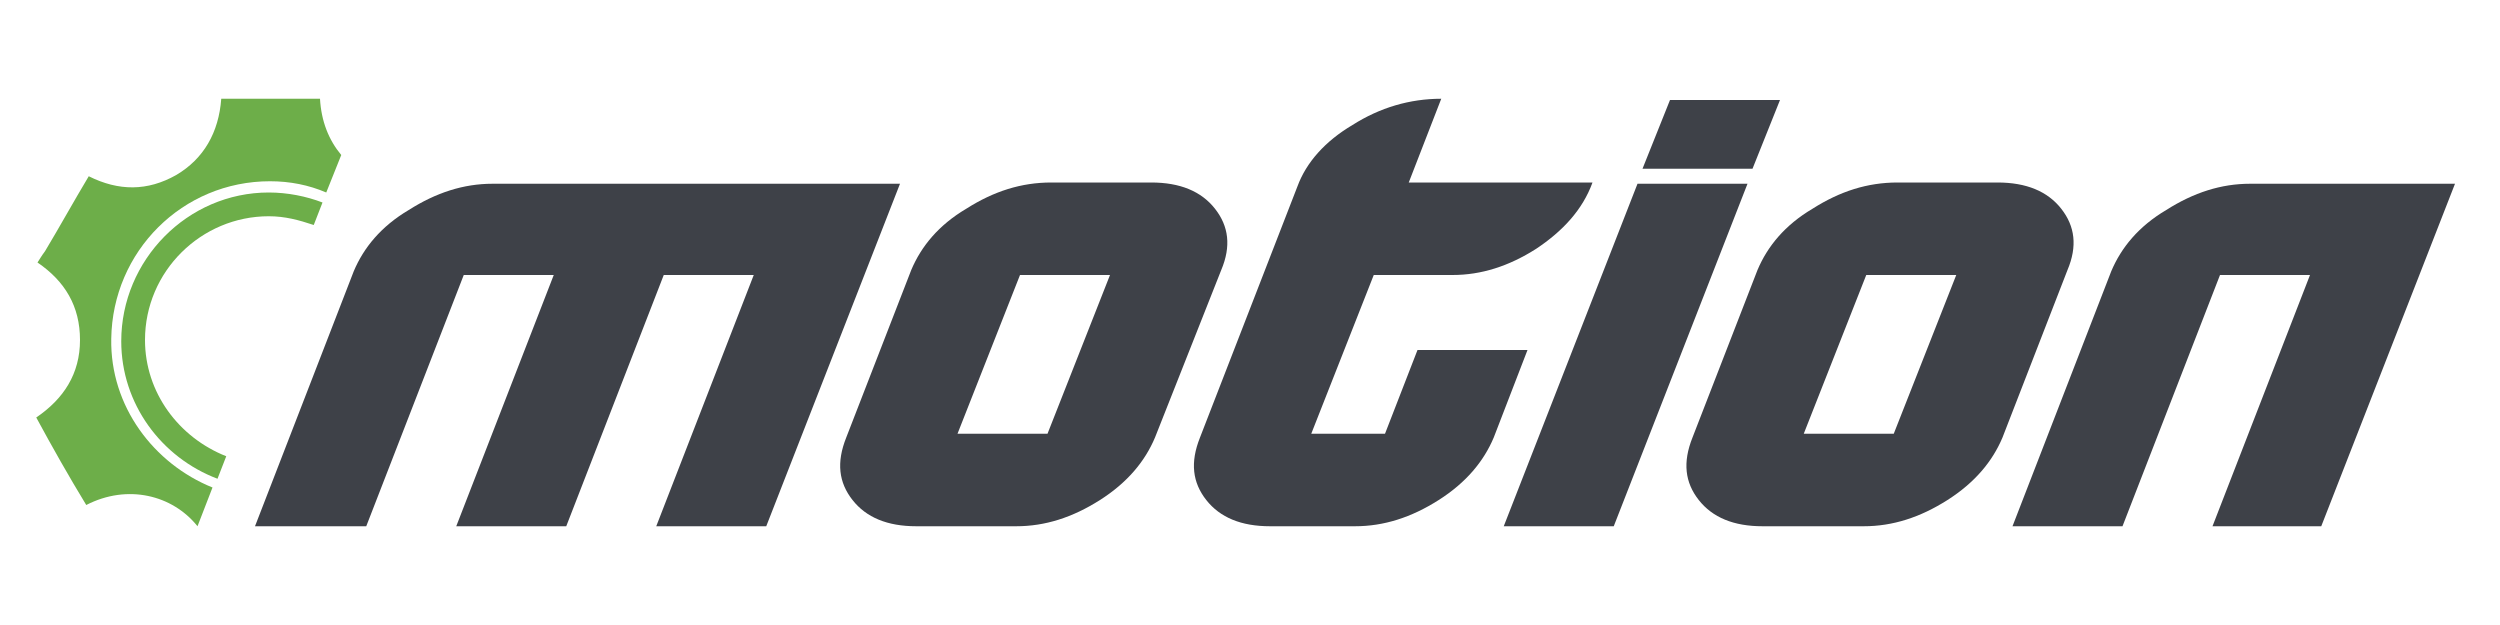 <svg width="200" height="50" viewBox="0 0 200 50" fill="none" xmlns="http://www.w3.org/2000/svg">
<path d="M20.4 42.1L28.3 21.7C29.1 19.8 30.5 18.1 32.7 16.8C34.9 15.4 37.1 14.7 39.4 14.7H72L61.3 42.1H52.5L60.3 22H53.1L45.3 42.1H36.5L44.3 22H37.1L29.3 42.1H20.4Z" fill="#3E4148"/>
<path d="M73.3 42.1C71 42.1 69.3 41.4 68.2 40C67.1 38.6 66.9 37 67.7 35L72.9 21.6C73.7 19.7 75.1 18 77.3 16.7C79.5 15.3 81.7 14.6 84.1 14.6H92.1C94.4 14.6 96.1 15.3 97.2 16.7C98.3 18.1 98.5 19.7 97.7 21.6L92.4 35C91.6 36.9 90.2 38.6 88 40C85.8 41.4 83.6 42.1 81.3 42.1H73.3ZM83.8 34.7L88.8 22H81.6L76.6 34.7H83.8Z" fill="#3E4148"/>
<path d="M101.6 42.1C99.3 42.1 97.6 41.4 96.5 40C95.4 38.6 95.2 37 96 35L103.8 14.9C104.5 13 106 11.3 108.2 10C110.4 8.6 112.8 7.9 115.3 7.9L112.7 14.6H127.4C126.6 16.8 125 18.5 122.9 19.9C120.7 21.3 118.5 22 116.2 22H109.9L104.9 34.7H110.8L113.4 28H122.2L119.5 35C118.7 36.9 117.3 38.6 115.1 40C112.9 41.4 110.7 42.1 108.4 42.1H101.6Z" fill="#3E4148"/>
<path d="M120.3 42.1L131 14.7H139.8L129.1 42.1H120.3V42.1ZM131.4 13.5L133.6 8H142.4L140.2 13.5H131.4Z" fill="#3E4148"/>
<path d="M141 42.1C138.7 42.1 137 41.4 135.9 40C134.8 38.6 134.6 37 135.4 35L140.6 21.6C141.4 19.7 142.8 18 145 16.7C147.2 15.3 149.4 14.6 151.8 14.6H159.8C162.1 14.6 163.8 15.3 164.9 16.7C166 18.1 166.2 19.7 165.4 21.6L160.2 35C159.4 36.9 158 38.6 155.8 40C153.6 41.4 151.4 42.1 149.1 42.1H141ZM151.5 34.7L156.5 22H149.3L144.3 34.7H151.5Z" fill="#3E4148"/>
<path d="M161 42.1L168.9 21.7C169.7 19.8 171.1 18.1 173.3 16.8C175.5 15.4 177.7 14.7 180 14.7H196.4L185.7 42.1H177L184.8 22H177.6L169.8 42.1H161Z" fill="#3E4148"/>
<path d="M8.9 27.1C9 20.1 14.6 14.5 21.6 14.5C23.2 14.5 24.7 14.8 26.1 15.4L27.3 12.4C26.3 11.2 25.7 9.7 25.6 7.9C24.2 7.9 22.9 7.9 21.6 7.9C20.3 7.9 19 7.9 17.7 7.9C17.5 10.6 16.3 12.7 14.1 14C11.8 15.3 9.5 15.3 7.1 14.1C5.9 16.1 4.8 18.1 3.6 20.1C3.3 20.5 3.2 20.7 3 21C5.2 22.5 6.4 24.5 6.4 27.2C6.4 29.9 5.1 31.9 2.9 33.4C4.2 35.8 5.5 38.1 6.9 40.4C10.2 38.7 13.8 39.6 15.8 42.1L17 39C12.3 37.1 8.8 32.5 8.9 27.1Z" fill="#6DAE49"/>
<path d="M11.6 27.2C11.6 21.7 16.1 17.3 21.5 17.3C22.8 17.3 23.9 17.6 25.1 18L25.8 16.2C24.5 15.7 23 15.4 21.5 15.4C15 15.4 9.7 20.8 9.7 27.3C9.7 32.3 12.9 36.6 17.4 38.3L18.1 36.5C14.3 35 11.6 31.4 11.6 27.2Z" fill="#6DAE49"/>
</svg>
